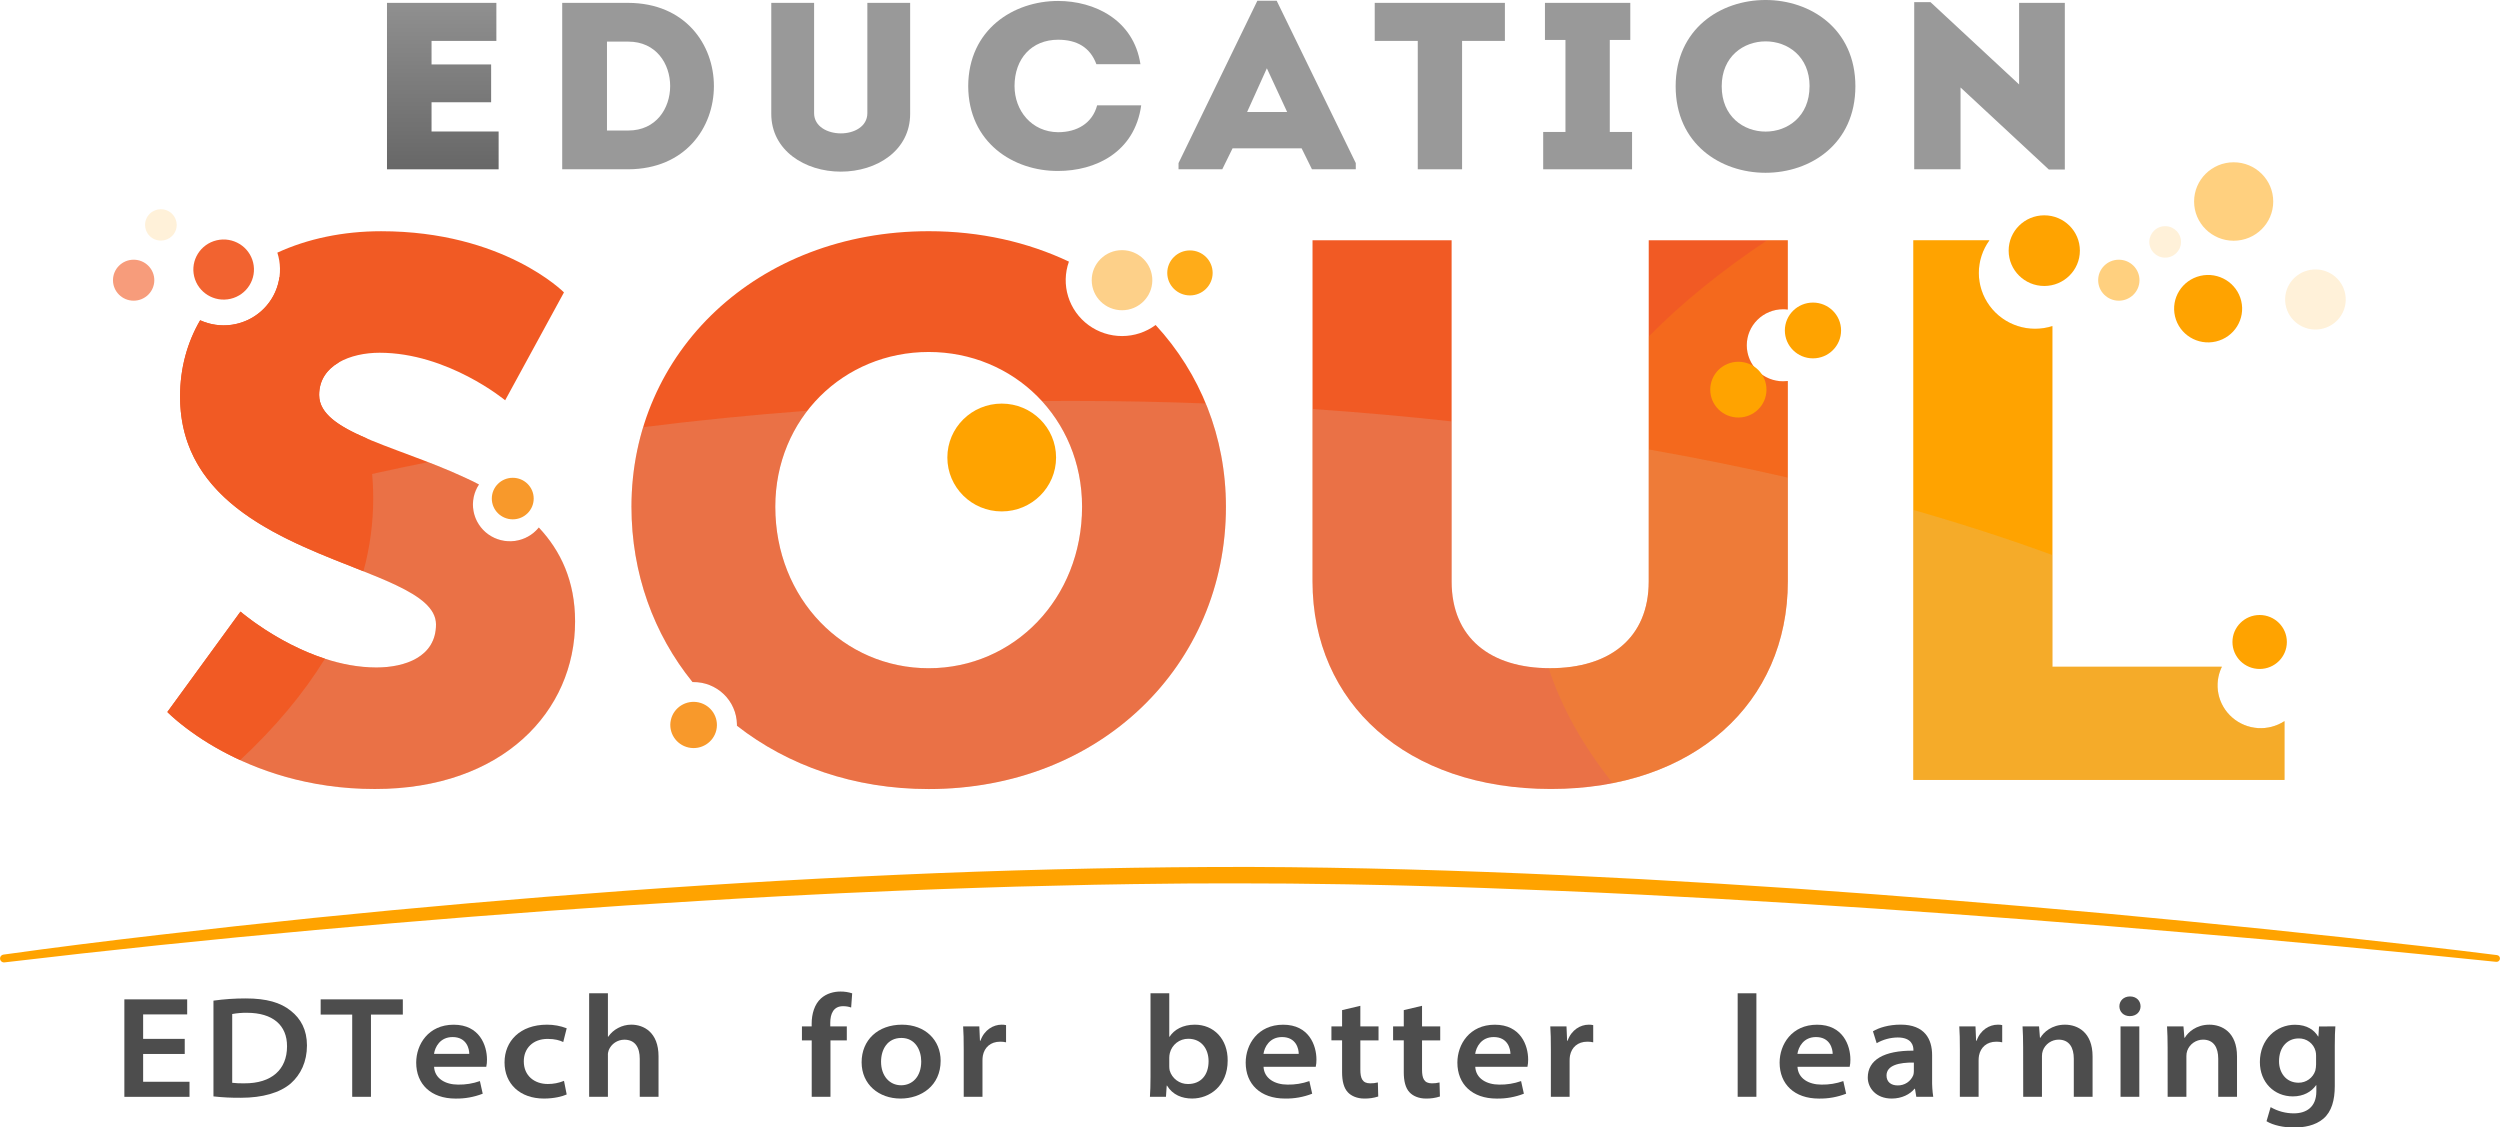 <svg width="102" height="46" viewBox="0 0 102 46" fill="none" xmlns="http://www.w3.org/2000/svg">
<g clip-path="url(#clip0)">
<path d="M7.537 43.002H5.84V44.136H7.732V44.751H5.074V40.774H7.637V41.388H5.84V42.386H7.537V43.002Z" fill="#4D4D4D"/>
<path d="M8.709 40.826C9.146 40.765 9.588 40.735 10.029 40.736C10.877 40.736 11.45 40.905 11.862 41.238C12.274 41.561 12.524 42.019 12.524 42.654C12.524 43.319 12.269 43.844 11.866 44.202C11.418 44.589 10.702 44.789 9.835 44.789C9.459 44.793 9.083 44.775 8.709 44.733V40.826ZM9.474 44.178C9.637 44.197 9.802 44.204 9.966 44.2C11.089 44.207 11.711 43.63 11.711 42.692C11.716 41.823 11.122 41.322 10.079 41.322C9.876 41.319 9.673 41.336 9.474 41.372V44.178Z" fill="#4D4D4D"/>
<path d="M14.37 41.395H13.083V40.774H16.435V41.395H15.135V44.75H14.37V41.395Z" fill="#4D4D4D"/>
<path d="M17.71 43.525C17.734 44.005 18.175 44.252 18.688 44.252C18.991 44.258 19.294 44.209 19.58 44.108L19.695 44.623C19.342 44.761 18.966 44.828 18.587 44.822C17.58 44.822 16.981 44.231 16.981 43.355C16.981 42.615 17.474 41.808 18.511 41.808C19.563 41.808 19.869 42.649 19.869 43.232C19.871 43.331 19.861 43.429 19.84 43.526L17.71 43.525ZM19.146 42.999C19.148 42.799 19.044 42.312 18.465 42.312C17.955 42.312 17.747 42.72 17.708 42.999H19.146Z" fill="#4D4D4D"/>
<path d="M23.121 44.654C22.949 44.733 22.608 44.821 22.194 44.821C21.213 44.821 20.585 44.219 20.585 43.345C20.585 42.483 21.215 41.807 22.317 41.807C22.592 41.806 22.865 41.855 23.121 41.954L22.98 42.515C22.843 42.448 22.645 42.387 22.344 42.387C21.737 42.387 21.367 42.78 21.371 43.306C21.371 43.896 21.811 44.227 22.348 44.227C22.575 44.229 22.801 44.185 23.011 44.099L23.121 44.654Z" fill="#4D4D4D"/>
<path d="M24.037 40.526H24.803V42.299H24.815C24.917 42.148 25.056 42.026 25.218 41.942C25.383 41.853 25.568 41.807 25.755 41.806C26.259 41.806 26.868 42.112 26.868 43.099V44.749H26.102V43.198C26.102 42.747 25.922 42.419 25.471 42.419C25.335 42.42 25.202 42.461 25.089 42.536C24.976 42.612 24.888 42.719 24.837 42.844C24.81 42.914 24.798 42.989 24.803 43.064V44.749H24.037V40.526Z" fill="#4D4D4D"/>
<path d="M33.118 44.749V42.447H32.719V41.877H33.116V41.762C33.116 41.372 33.231 40.975 33.492 40.739C33.721 40.53 34.027 40.455 34.289 40.455C34.452 40.453 34.614 40.478 34.769 40.528L34.727 41.107C34.62 41.069 34.507 41.051 34.393 41.053C34.007 41.053 33.875 41.362 33.875 41.729V41.877H34.55V42.447H33.883V44.749H33.118Z" fill="#4D4D4D"/>
<path d="M38.378 43.278C38.378 44.3 37.583 44.821 36.742 44.821C35.857 44.821 35.154 44.245 35.154 43.34C35.154 42.435 35.817 41.807 36.801 41.807C37.747 41.807 38.378 42.433 38.378 43.278ZM35.947 43.319C35.947 43.894 36.29 44.279 36.767 44.279C37.221 44.279 37.586 43.932 37.586 43.306C37.586 42.843 37.341 42.348 36.777 42.348C36.205 42.348 35.947 42.819 35.947 43.319Z" fill="#4D4D4D"/>
<path d="M39.32 42.839C39.32 42.415 39.314 42.137 39.296 41.878H39.956L39.982 42.461H40.003C40.156 42.019 40.527 41.807 40.864 41.807C40.926 41.805 40.987 41.811 41.047 41.825V42.526C40.968 42.509 40.888 42.5 40.807 42.501C40.414 42.501 40.166 42.734 40.101 43.069C40.09 43.135 40.084 43.202 40.085 43.269V44.75H39.32V42.839Z" fill="#4D4D4D"/>
<path d="M46.917 44.749C46.932 44.563 46.941 44.248 46.941 43.933V40.526H47.706V42.3H47.718C47.907 42.007 48.262 41.807 48.749 41.807C49.52 41.807 50.096 42.388 50.089 43.272C50.089 44.308 49.348 44.82 48.64 44.82C48.232 44.82 47.847 44.676 47.614 44.292H47.602L47.571 44.749H46.917ZM47.706 43.505C47.706 43.562 47.711 43.618 47.722 43.673C47.768 43.834 47.867 43.976 48.002 44.076C48.137 44.177 48.302 44.23 48.471 44.228C48.98 44.228 49.31 43.879 49.31 43.297C49.31 42.801 49.024 42.382 48.483 42.382C48.31 42.38 48.141 42.437 48.004 42.543C47.868 42.649 47.771 42.797 47.73 42.964C47.715 43.026 47.706 43.089 47.706 43.153V43.505Z" fill="#4D4D4D"/>
<path d="M51.552 43.525C51.576 44.005 52.017 44.252 52.53 44.252C52.834 44.258 53.136 44.209 53.422 44.108L53.537 44.623C53.184 44.761 52.808 44.828 52.429 44.821C51.422 44.821 50.824 44.231 50.824 43.355C50.824 42.615 51.317 41.808 52.353 41.808C53.405 41.808 53.711 42.649 53.711 43.232C53.713 43.331 53.703 43.43 53.682 43.526L51.552 43.525ZM52.988 42.999C52.991 42.799 52.886 42.312 52.307 42.312C51.798 42.312 51.589 42.72 51.55 42.999H52.988Z" fill="#4D4D4D"/>
<path d="M55.502 41.037V41.878H56.244V42.447H55.502V43.64C55.502 43.992 55.583 44.2 55.903 44.2C56.009 44.202 56.114 44.19 56.217 44.164L56.232 44.737C56.048 44.797 55.854 44.825 55.66 44.821C55.37 44.821 55.131 44.716 54.992 44.565C54.829 44.392 54.757 44.111 54.757 43.748V42.445H54.322V41.878H54.757V41.213L55.502 41.037Z" fill="#4D4D4D"/>
<path d="M58.019 41.037V41.878H58.761V42.447H58.019V43.64C58.019 43.992 58.099 44.2 58.419 44.2C58.525 44.202 58.631 44.19 58.733 44.164L58.749 44.737C58.564 44.797 58.37 44.825 58.176 44.821C57.886 44.821 57.647 44.716 57.508 44.565C57.345 44.392 57.274 44.111 57.274 43.748V42.445H56.838V41.878H57.274V41.213L58.019 41.037Z" fill="#4D4D4D"/>
<path d="M60.19 43.525C60.213 44.005 60.655 44.252 61.167 44.252C61.471 44.258 61.773 44.209 62.06 44.108L62.174 44.623C61.822 44.761 61.445 44.828 61.066 44.822C60.06 44.822 59.461 44.231 59.461 43.355C59.461 42.615 59.954 41.808 60.99 41.808C62.042 41.808 62.349 42.649 62.349 43.232C62.35 43.331 62.34 43.429 62.32 43.526L60.19 43.525ZM61.626 42.999C61.626 42.799 61.523 42.312 60.944 42.312C60.435 42.312 60.227 42.72 60.187 42.999H61.626Z" fill="#4D4D4D"/>
<path d="M63.276 42.839C63.276 42.415 63.27 42.137 63.252 41.878H63.913L63.938 42.461H63.959C64.112 42.019 64.482 41.807 64.82 41.807C64.882 41.805 64.943 41.811 65.003 41.825V42.526C64.924 42.509 64.843 42.5 64.762 42.501C64.37 42.501 64.121 42.734 64.056 43.069C64.045 43.135 64.04 43.202 64.04 43.269V44.75H63.275L63.276 42.839Z" fill="#4D4D4D"/>
<path d="M70.897 40.526H71.661V44.749H70.897V40.526Z" fill="#4D4D4D"/>
<path d="M73.337 43.525C73.361 44.005 73.802 44.252 74.315 44.252C74.618 44.258 74.921 44.209 75.207 44.108L75.322 44.623C74.969 44.761 74.593 44.828 74.214 44.822C73.207 44.822 72.608 44.231 72.608 43.355C72.608 42.615 73.102 41.808 74.138 41.808C75.19 41.808 75.496 42.649 75.496 43.232C75.498 43.331 75.488 43.43 75.467 43.526L73.337 43.525ZM74.773 42.999C74.773 42.799 74.671 42.312 74.091 42.312C73.583 42.312 73.374 42.72 73.335 42.999H74.773Z" fill="#4D4D4D"/>
<path d="M78.185 44.75L78.131 44.421H78.113C77.927 44.648 77.595 44.821 77.18 44.821C76.534 44.821 76.205 44.38 76.205 43.965C76.205 43.244 76.864 42.859 78.067 42.867V42.828C78.067 42.677 78.006 42.329 77.427 42.329C77.125 42.332 76.829 42.412 76.568 42.562L76.416 42.077C76.66 41.931 77.056 41.805 77.549 41.805C78.539 41.805 78.83 42.41 78.83 43.047V44.045C78.826 44.281 78.841 44.517 78.876 44.75H78.185ZM78.086 43.353C77.48 43.343 76.97 43.465 76.97 43.881C76.97 44.148 77.16 44.285 77.422 44.285C77.559 44.288 77.694 44.25 77.809 44.175C77.923 44.099 78.012 43.992 78.063 43.865C78.078 43.813 78.086 43.758 78.085 43.703L78.086 43.353Z" fill="#4D4D4D"/>
<path d="M79.963 42.839C79.963 42.415 79.957 42.137 79.939 41.877H80.6L80.625 42.461H80.646C80.799 42.019 81.169 41.807 81.507 41.807C81.569 41.804 81.63 41.81 81.69 41.824V42.526C81.611 42.509 81.53 42.5 81.449 42.501C81.057 42.501 80.808 42.734 80.743 43.069C80.732 43.135 80.727 43.202 80.727 43.269V44.749H79.962L79.963 42.839Z" fill="#4D4D4D"/>
<path d="M82.544 42.747C82.544 42.413 82.535 42.124 82.52 41.878H83.193L83.23 42.34H83.249C83.374 42.12 83.711 41.807 84.251 41.807C84.764 41.807 85.377 42.113 85.377 43.102V44.75H84.611V43.196C84.611 42.743 84.428 42.417 83.987 42.417C83.847 42.419 83.71 42.463 83.596 42.543C83.481 42.624 83.394 42.737 83.347 42.868C83.322 42.939 83.311 43.014 83.312 43.088V44.75H82.547L82.544 42.747Z" fill="#4D4D4D"/>
<path d="M87.335 41.057C87.335 41.273 87.172 41.458 86.896 41.458C86.633 41.458 86.471 41.273 86.471 41.057C86.471 40.84 86.638 40.655 86.904 40.655C87.169 40.655 87.332 40.833 87.335 41.057ZM86.518 44.749V41.877H87.284V44.749H86.518Z" fill="#4D4D4D"/>
<path d="M88.439 42.747C88.439 42.413 88.43 42.124 88.415 41.878H89.085L89.123 42.34H89.141C89.267 42.12 89.603 41.807 90.144 41.807C90.656 41.807 91.27 42.113 91.27 43.102V44.75H90.504V43.196C90.504 42.743 90.321 42.417 89.88 42.417C89.74 42.419 89.603 42.463 89.489 42.543C89.374 42.624 89.287 42.737 89.24 42.868C89.215 42.939 89.204 43.014 89.205 43.088V44.75H88.44L88.439 42.747Z" fill="#4D4D4D"/>
<path d="M95.283 41.877C95.269 42.059 95.259 42.281 95.259 42.676V44.309C95.259 44.886 95.131 45.353 94.795 45.641C94.46 45.928 93.995 46.004 93.589 46.004C93.183 46.004 92.744 45.913 92.474 45.746L92.642 45.171C92.928 45.337 93.254 45.425 93.586 45.425C94.094 45.425 94.507 45.174 94.507 44.527V44.276H94.496C94.309 44.543 93.985 44.733 93.549 44.733C92.788 44.733 92.203 44.16 92.203 43.332C92.203 42.403 92.875 41.81 93.635 41.81C94.138 41.81 94.428 42.037 94.579 42.289H94.591L94.616 41.88L95.283 41.877ZM94.496 43.073C94.497 43.009 94.49 42.945 94.474 42.882C94.435 42.732 94.346 42.599 94.22 42.506C94.095 42.412 93.941 42.364 93.785 42.368C93.344 42.368 92.984 42.702 92.984 43.303C92.984 43.745 93.253 44.175 93.783 44.175C93.934 44.175 94.081 44.128 94.203 44.04C94.325 43.953 94.416 43.829 94.463 43.687C94.485 43.602 94.496 43.515 94.496 43.428V43.073Z" fill="#4D4D4D"/>
<path d="M0.139 38.948C1.191 38.8 2.244 38.662 3.3 38.528C4.357 38.394 5.41 38.269 6.466 38.146C8.577 37.899 10.69 37.667 12.804 37.45C17.034 37.02 21.269 36.651 25.511 36.343C29.752 36.035 33.998 35.795 38.248 35.623C40.373 35.54 42.498 35.477 44.625 35.434C46.752 35.39 48.879 35.369 51.007 35.371C55.262 35.386 59.515 35.513 63.764 35.707C65.888 35.807 68.011 35.922 70.133 36.053C72.255 36.183 74.376 36.328 76.496 36.488C78.615 36.648 80.734 36.819 82.852 37C84.97 37.181 87.086 37.376 89.201 37.584C91.317 37.792 93.431 38.01 95.543 38.238C96.6 38.353 97.656 38.47 98.712 38.59C99.768 38.709 100.823 38.835 101.877 38.968C101.914 38.972 101.947 38.991 101.969 39.02C101.992 39.048 102.002 39.085 101.998 39.121C101.994 39.157 101.976 39.19 101.947 39.213C101.919 39.236 101.882 39.247 101.846 39.243C97.621 38.806 93.392 38.408 89.158 38.048C84.926 37.682 80.691 37.355 76.454 37.066C74.335 36.924 72.216 36.792 70.096 36.671C67.976 36.549 65.856 36.443 63.735 36.353C61.614 36.268 59.493 36.184 57.371 36.133C56.841 36.117 56.31 36.109 55.78 36.097C55.25 36.086 54.719 36.074 54.189 36.07L52.597 36.05L51.006 36.044C50.476 36.04 49.945 36.044 49.415 36.044C48.884 36.044 48.354 36.044 47.823 36.053C46.762 36.065 45.701 36.075 44.64 36.098C43.58 36.121 42.518 36.146 41.457 36.174C40.927 36.187 40.396 36.207 39.866 36.224L38.275 36.279L36.684 36.34L35.093 36.409L34.298 36.444L33.503 36.483L31.913 36.563C30.853 36.621 29.793 36.678 28.733 36.745C27.674 36.811 26.614 36.875 25.555 36.942C23.436 37.082 21.318 37.236 19.201 37.405C17.084 37.574 14.969 37.754 12.854 37.945C8.624 38.326 4.401 38.766 0.185 39.265C0.163 39.268 0.142 39.267 0.122 39.261C0.101 39.256 0.082 39.246 0.065 39.233C0.048 39.221 0.034 39.205 0.024 39.186C0.013 39.168 0.006 39.148 0.004 39.127C0.001 39.106 0.002 39.085 0.008 39.065C0.013 39.044 0.023 39.026 0.036 39.009C0.049 38.992 0.065 38.978 0.083 38.968C0.102 38.957 0.122 38.95 0.143 38.948L0.139 38.948Z" fill="#FFA300"/>
<path d="M93.207 29.419V31.821H78.063V9.804H81.169C80.886 10.193 80.735 10.661 80.736 11.141C80.737 11.621 80.891 12.088 81.176 12.476C81.46 12.864 81.861 13.153 82.322 13.302C82.782 13.45 83.277 13.451 83.738 13.304V27.203H90.652C90.484 27.548 90.434 27.937 90.511 28.312C90.588 28.687 90.787 29.026 91.078 29.278C91.368 29.53 91.734 29.68 92.118 29.706C92.503 29.732 92.886 29.631 93.208 29.421L93.207 29.419Z" fill="url(#paint0_linear)"/>
<g style="mix-blend-mode:multiply" opacity="0.2">
<path d="M93.207 29.419V31.821H78.063V9.804H81.169C80.886 10.193 80.735 10.661 80.736 11.141C80.737 11.621 80.891 12.088 81.176 12.476C81.46 12.864 81.861 13.153 82.322 13.302C82.782 13.45 83.277 13.451 83.738 13.304V27.203H90.652C90.484 27.548 90.434 27.937 90.511 28.312C90.588 28.687 90.787 29.026 91.078 29.278C91.368 29.53 91.734 29.68 92.118 29.706C92.503 29.732 92.886 29.631 93.208 29.421L93.207 29.419Z" fill="#FFA300"/>
</g>
<path d="M72.943 15.545V23.722C72.943 28.68 69.117 32.19 63.28 32.19C57.377 32.19 53.551 28.68 53.551 23.722V9.804H59.226V23.722C59.226 26.032 60.815 27.262 63.247 27.262C65.679 27.262 67.268 26.03 67.268 23.722V9.804H72.942V12.63C72.879 12.621 72.815 12.617 72.751 12.617C72.358 12.617 71.981 12.772 71.703 13.048C71.424 13.323 71.268 13.697 71.268 14.087C71.268 14.477 71.424 14.851 71.703 15.127C71.981 15.403 72.358 15.557 72.751 15.557C72.815 15.557 72.879 15.553 72.943 15.545Z" fill="url(#paint1_linear)"/>
<path d="M47.15 13.26C46.755 13.552 46.276 13.71 45.783 13.711C45.291 13.712 44.811 13.556 44.415 13.266C44.019 12.977 43.727 12.568 43.582 12.101C43.437 11.635 43.448 11.134 43.612 10.674C41.934 9.879 39.997 9.433 37.892 9.433C30.889 9.434 25.764 14.361 25.764 20.674C25.764 23.401 26.676 25.876 28.255 27.828H28.271C28.503 27.824 28.734 27.865 28.95 27.95C29.165 28.035 29.362 28.16 29.529 28.321C29.696 28.481 29.829 28.672 29.921 28.883C30.014 29.095 30.063 29.322 30.067 29.552C30.067 29.571 30.067 29.59 30.067 29.609C32.138 31.23 34.836 32.193 37.891 32.193C44.895 32.193 50.018 27.142 50.018 20.676C50.017 17.806 48.961 15.223 47.15 13.26ZM37.891 27.264C34.421 27.264 31.632 24.431 31.632 20.674C31.633 17.071 34.422 14.361 37.891 14.361C41.36 14.361 44.149 17.071 44.149 20.674C44.15 24.431 41.361 27.264 37.891 27.264Z" fill="url(#paint2_linear)"/>
<path d="M21.985 21.524C22.878 22.477 23.463 23.708 23.463 25.355C23.463 29.019 20.512 32.191 15.292 32.191C9.846 32.191 6.828 29.05 6.828 29.05L9.812 24.954C9.812 24.954 12.438 27.233 15.357 27.233C16.524 27.233 17.789 26.802 17.789 25.478C17.789 22.86 7.347 22.953 7.347 16.178C7.347 15.019 7.641 13.972 8.166 13.068C8.571 13.252 9.021 13.316 9.461 13.252C9.902 13.187 10.314 12.997 10.647 12.705C10.981 12.413 11.222 12.031 11.341 11.605C11.459 11.18 11.451 10.729 11.316 10.308C12.545 9.743 13.99 9.434 15.551 9.434C20.545 9.434 23.01 11.93 23.01 11.93L20.61 16.332C20.61 16.332 18.276 14.392 15.485 14.392C14.317 14.392 13.02 14.884 13.02 16.116C13.02 17.735 16.58 18.24 19.542 19.766C19.329 20.087 19.25 20.478 19.32 20.857C19.39 21.235 19.604 21.573 19.918 21.799C20.232 22.025 20.622 22.122 21.006 22.071C21.391 22.02 21.741 21.823 21.984 21.523L21.985 21.524Z" fill="url(#paint3_linear)"/>
<g style="mix-blend-mode:multiply" opacity="0.2">
<path d="M17.789 25.479C17.789 26.803 16.524 27.234 15.357 27.234C12.438 27.234 9.812 24.955 9.812 24.955L6.828 29.051C6.828 29.051 9.844 32.192 15.294 32.192C20.515 32.192 23.466 29.02 23.466 25.356C23.466 23.709 22.881 22.479 21.988 21.525C21.745 21.825 21.395 22.021 21.011 22.073C20.626 22.124 20.236 22.026 19.922 21.8C19.608 21.574 19.394 21.237 19.324 20.858C19.254 20.48 19.334 20.089 19.546 19.767C18.871 19.427 18.177 19.122 17.469 18.854C14.753 19.398 12.147 20.028 9.669 20.731C12.746 23.148 17.789 23.658 17.789 25.479Z" fill="#CCCCCC"/>
</g>
<g style="mix-blend-mode:multiply" opacity="0.2">
<path d="M42.509 16.362C43.529 17.474 44.15 18.974 44.15 20.673C44.15 24.43 41.361 27.263 37.891 27.263C34.422 27.263 31.633 24.43 31.633 20.674C31.633 19.168 32.12 17.819 32.94 16.758C30.661 16.929 28.428 17.153 26.241 17.429C25.922 18.482 25.762 19.575 25.764 20.674C25.764 23.401 26.676 25.876 28.255 27.828H28.271C28.503 27.824 28.734 27.865 28.95 27.95C29.165 28.034 29.362 28.16 29.529 28.321C29.696 28.481 29.829 28.672 29.921 28.883C30.014 29.095 30.063 29.322 30.067 29.552C30.067 29.571 30.067 29.59 30.067 29.609C32.138 31.23 34.836 32.192 37.891 32.192C44.895 32.192 50.018 27.142 50.018 20.676C50.023 19.231 49.743 17.799 49.194 16.461C47.397 16.392 45.578 16.358 43.737 16.358C43.327 16.358 42.918 16.359 42.509 16.362Z" fill="#CCCCCC"/>
</g>
<path d="M8.166 13.067C7.64 13.971 7.347 15.019 7.347 16.178C7.347 20.573 11.74 22.077 14.829 23.307C15.093 22.338 15.227 21.338 15.228 20.334C15.227 19.51 15.136 18.688 14.957 17.884C13.813 17.392 13.022 16.877 13.022 16.114C13.022 15.496 13.349 15.064 13.822 14.787C13.206 13.592 12.394 12.428 11.402 11.3C11.354 11.653 11.223 11.99 11.02 12.284C10.817 12.578 10.547 12.82 10.233 12.992C9.918 13.163 9.567 13.259 9.208 13.272C8.849 13.285 8.493 13.214 8.166 13.065V13.067Z" fill="url(#paint4_linear)"/>
<path d="M9.812 24.954L6.828 29.049C6.828 29.049 7.858 30.121 9.8 31.012C11.218 29.689 12.378 28.307 13.258 26.876C11.289 26.235 9.812 24.954 9.812 24.954Z" fill="url(#paint5_linear)"/>
<g style="mix-blend-mode:multiply" opacity="0.2">
<path d="M78.063 20.805V31.821H93.207V29.419C92.885 29.63 92.503 29.729 92.119 29.703C91.734 29.677 91.369 29.527 91.079 29.276C90.789 29.024 90.59 28.685 90.513 28.311C90.436 27.937 90.485 27.548 90.652 27.203H83.738V22.646C81.935 21.987 80.043 21.374 78.063 20.805Z" fill="#CCCCCC"/>
</g>
<g style="mix-blend-mode:multiply" opacity="0.2">
<path d="M67.268 18.338V23.722C67.268 26.032 65.68 27.262 63.247 27.262C60.815 27.262 59.227 26.03 59.227 23.722V17.193C57.368 16.988 55.476 16.82 53.552 16.688V23.722C53.552 28.679 57.379 32.19 63.28 32.19C69.117 32.19 72.943 28.679 72.943 23.722V19.486C71.106 19.064 69.214 18.682 67.268 18.338Z" fill="#CCCCCC"/>
</g>
<g style="mix-blend-mode:multiply" opacity="0.2">
<path d="M67.268 13.729V23.722C67.268 26.032 65.68 27.262 63.248 27.262H63.185C63.715 28.878 64.598 30.446 65.799 31.952C70.192 31.086 72.943 27.924 72.943 23.721V15.545C72.879 15.553 72.816 15.557 72.752 15.557C72.359 15.557 71.981 15.403 71.704 15.127C71.425 14.851 71.269 14.477 71.269 14.087C71.269 13.697 71.425 13.323 71.704 13.048C71.981 12.772 72.359 12.617 72.752 12.617C72.816 12.617 72.879 12.621 72.943 12.63V9.804H72.097C70.236 11.045 68.617 12.357 67.268 13.729Z" fill="#FFA300"/>
</g>
<path d="M20.252 1.669H17.607V2.629H20.038V4.172H17.607V5.365H20.344V6.908H15.789V0.117H20.252L20.252 1.669Z" fill="url(#paint6_linear)"/>
<path d="M25.634 6.907H22.938V0.117H25.634C30.292 0.136 30.292 6.887 25.634 6.907ZM24.765 5.325H25.634C27.912 5.325 27.912 1.698 25.634 1.698H24.765V5.325Z" fill="url(#paint7_linear)"/>
<path d="M35.388 4.617V0.117H37.134V4.646C37.134 6.14 35.776 7.003 34.305 7.003C32.845 7.003 31.468 6.141 31.468 4.646V0.117H33.215V4.617C33.215 5.17 33.776 5.442 34.308 5.442C34.839 5.442 35.388 5.17 35.388 4.617Z" fill="url(#paint8_linear)"/>
<path d="M43.17 0.039C44.651 0.039 46.254 0.805 46.53 2.619H44.733C44.477 1.93 43.936 1.621 43.17 1.621C42.097 1.621 41.393 2.387 41.393 3.512C41.393 4.51 42.087 5.384 43.17 5.394C43.948 5.394 44.569 5.025 44.763 4.298H46.561C46.295 6.218 44.692 6.975 43.17 6.975C41.352 6.985 39.513 5.821 39.503 3.513C39.513 1.201 41.352 0.039 43.17 0.039Z" fill="url(#paint9_linear)"/>
<path d="M53.107 6.053H50.288L49.869 6.906H48.084V6.654L51.301 0.029H52.088L55.316 6.654V6.906H53.528L53.107 6.053ZM51.688 2.786L50.882 4.57H52.516L51.688 2.786Z" fill="url(#paint10_linear)"/>
<path d="M56.089 1.669V0.117H61.4V1.669H59.653V6.907H57.845V1.669H56.089Z" fill="url(#paint11_linear)"/>
<path d="M66.588 5.384V6.907H62.962V5.384H63.871V1.63H63.034V0.117H66.516V1.63H65.679V5.384H66.588Z" fill="url(#paint12_linear)"/>
<path d="M68.367 3.521C68.367 -1.174 75.7 -1.174 75.7 3.521C75.698 8.226 68.367 8.226 68.367 3.521ZM73.831 3.521C73.831 1.077 70.246 1.077 70.246 3.521C70.243 5.985 73.829 5.985 73.829 3.521H73.831Z" fill="url(#paint13_linear)"/>
<path d="M79.99 3.569V6.906H78.1V0.087H78.764L82.379 3.445V0.116H84.245V6.916H83.592L79.99 3.569Z" fill="url(#paint14_linear)"/>
<path d="M70.925 17.035C71.559 17.035 72.072 16.526 72.072 15.898C72.072 15.269 71.559 14.76 70.925 14.76C70.291 14.76 69.778 15.269 69.778 15.898C69.778 16.526 70.291 17.035 70.925 17.035Z" fill="#FFA300"/>
<path d="M92.194 27.294C92.807 27.294 93.304 26.801 93.304 26.193C93.304 25.585 92.807 25.092 92.194 25.092C91.581 25.092 91.084 25.585 91.084 26.193C91.084 26.801 91.581 27.294 92.194 27.294Z" fill="#FFA300"/>
<path d="M40.87 20.866C42.095 20.866 43.088 19.881 43.088 18.666C43.088 17.451 42.095 16.467 40.87 16.467C39.645 16.467 38.652 17.451 38.652 18.666C38.652 19.881 39.645 20.866 40.87 20.866Z" fill="#FFA300"/>
<path d="M73.969 14.621C74.603 14.621 75.116 14.111 75.116 13.483C75.116 12.855 74.603 12.345 73.969 12.345C73.335 12.345 72.822 12.855 72.822 13.483C72.822 14.111 73.335 14.621 73.969 14.621Z" fill="#FFA300"/>
<path d="M83.406 11.668C84.209 11.668 84.859 11.022 84.859 10.226C84.859 9.43 84.209 8.785 83.406 8.785C82.603 8.785 81.953 9.43 81.953 10.226C81.953 11.022 82.603 11.668 83.406 11.668Z" fill="#FFA300"/>
<path opacity="0.5" d="M86.448 12.268C86.914 12.268 87.291 11.894 87.291 11.432C87.291 10.97 86.914 10.596 86.448 10.596C85.983 10.596 85.605 10.97 85.605 11.432C85.605 11.894 85.983 12.268 86.448 12.268Z" fill="#FFA300"/>
<path opacity="0.15" d="M88.442 10.504C88.795 10.448 89.035 10.118 88.978 9.768C88.921 9.418 88.589 9.18 88.236 9.236C87.883 9.293 87.643 9.623 87.7 9.973C87.757 10.323 88.089 10.561 88.442 10.504Z" fill="#FFA300"/>
<path d="M90.41 13.933C91.156 13.759 91.618 13.018 91.442 12.278C91.265 11.539 90.518 11.081 89.772 11.255C89.027 11.43 88.565 12.171 88.741 12.91C88.917 13.65 89.664 14.108 90.41 13.933Z" fill="#FFA300"/>
<path opacity="0.5" d="M91.134 9.822C92.025 9.822 92.748 9.106 92.748 8.222C92.748 7.337 92.025 6.621 91.134 6.621C90.242 6.621 89.519 7.337 89.519 8.222C89.519 9.106 90.242 9.822 91.134 9.822Z" fill="#FFA300"/>
<path opacity="0.15" d="M94.668 13.429C95.342 13.321 95.8 12.691 95.69 12.022C95.581 11.354 94.946 10.9 94.272 11.009C93.598 11.117 93.14 11.747 93.249 12.415C93.359 13.084 93.994 13.538 94.668 13.429Z" fill="#FFA300"/>
<path opacity="0.6" d="M5.453 12.268C5.918 12.268 6.296 11.894 6.296 11.432C6.296 10.97 5.918 10.596 5.453 10.596C4.987 10.596 4.61 10.97 4.61 11.432C4.61 11.894 4.987 12.268 5.453 12.268Z" fill="#F15A24"/>
<path opacity="0.15" d="M7.161 9.421C7.297 9.095 7.141 8.72 6.811 8.585C6.482 8.45 6.104 8.605 5.968 8.931C5.831 9.258 5.988 9.633 6.317 9.768C6.647 9.903 7.024 9.748 7.161 9.421Z" fill="#FFA300"/>
<path opacity="0.94" d="M20.921 21.189C21.393 21.189 21.775 20.809 21.775 20.341C21.775 19.873 21.393 19.494 20.921 19.494C20.448 19.494 20.066 19.873 20.066 20.341C20.066 20.809 20.448 21.189 20.921 21.189Z" fill="#F7931E"/>
<path opacity="0.94" d="M9.409 12.191C10.074 12.035 10.485 11.375 10.329 10.716C10.172 10.057 9.506 9.649 8.841 9.804C8.176 9.96 7.765 10.62 7.922 11.279C8.079 11.938 8.745 12.347 9.409 12.191Z" fill="#F15A24"/>
<path opacity="0.6" d="M45.779 12.658C46.462 12.658 47.015 12.109 47.015 11.432C47.015 10.755 46.462 10.206 45.779 10.206C45.096 10.206 44.542 10.755 44.542 11.432C44.542 12.109 45.096 12.658 45.779 12.658Z" fill="#FBB03B"/>
<path opacity="0.9" d="M48.55 12.053C49.062 12.053 49.476 11.642 49.476 11.135C49.476 10.628 49.062 10.217 48.55 10.217C48.039 10.217 47.624 10.628 47.624 11.135C47.624 11.642 48.039 12.053 48.55 12.053Z" fill="#FFA300"/>
<path opacity="0.94" d="M29.228 29.783C29.341 29.274 29.018 28.771 28.505 28.658C27.993 28.545 27.485 28.866 27.371 29.374C27.257 29.883 27.581 30.386 28.093 30.499C28.606 30.612 29.114 30.291 29.228 29.783Z" fill="#F7931E"/>
</g>
<defs>
<linearGradient id="paint0_linear" x1="-1.76" y1="20.812" x2="94.649" y2="20.812" gradientUnits="userSpaceOnUse">
<stop stop-color="#F15A24"/>
<stop offset="0.02" stop-color="#F25F22"/>
<stop offset="0.14" stop-color="#F77815"/>
<stop offset="0.28" stop-color="#FA8B0C"/>
<stop offset="0.44" stop-color="#FD9905"/>
<stop offset="0.64" stop-color="#FFA101"/>
<stop offset="1" stop-color="#FFA300"/>
</linearGradient>
<linearGradient id="paint1_linear" x1="529.993" y1="11880" x2="41316.4" y2="11880" gradientUnits="userSpaceOnUse">
<stop stop-color="#F15A24"/>
<stop offset="0.02" stop-color="#F25F22"/>
<stop offset="0.14" stop-color="#F77815"/>
<stop offset="0.28" stop-color="#FA8B0C"/>
<stop offset="0.44" stop-color="#FD9905"/>
<stop offset="0.64" stop-color="#FFA101"/>
<stop offset="1" stop-color="#FFA300"/>
</linearGradient>
<linearGradient id="paint2_linear" x1="645.202" y1="11984.8" x2="51728.5" y2="11984.8" gradientUnits="userSpaceOnUse">
<stop stop-color="#F15A24"/>
<stop offset="0.02" stop-color="#F25F22"/>
<stop offset="0.14" stop-color="#F77815"/>
<stop offset="0.28" stop-color="#FA8B0C"/>
<stop offset="0.44" stop-color="#FD9905"/>
<stop offset="0.64" stop-color="#FFA101"/>
<stop offset="1" stop-color="#FFA300"/>
</linearGradient>
<linearGradient id="paint3_linear" x1="377.79" y1="11982.9" x2="35291.5" y2="11982.9" gradientUnits="userSpaceOnUse">
<stop stop-color="#F15A24"/>
<stop offset="0.02" stop-color="#F25F22"/>
<stop offset="0.14" stop-color="#F77815"/>
<stop offset="0.28" stop-color="#FA8B0C"/>
<stop offset="0.44" stop-color="#FD9905"/>
<stop offset="0.64" stop-color="#FFA101"/>
<stop offset="1" stop-color="#FFA300"/>
</linearGradient>
<linearGradient id="paint4_linear" x1="1047.53" y1="5400.93" x2="8883.43" y2="5400.93" gradientUnits="userSpaceOnUse">
<stop stop-color="#F15A24"/>
<stop offset="0.02" stop-color="#F25F22"/>
<stop offset="0.14" stop-color="#F77815"/>
<stop offset="0.28" stop-color="#FA8B0C"/>
<stop offset="0.44" stop-color="#FD9905"/>
<stop offset="0.64" stop-color="#FFA101"/>
<stop offset="1" stop-color="#FFA300"/>
</linearGradient>
<linearGradient id="paint5_linear" x1="887.38" y1="4170.09" x2="6102.6" y2="4170.09" gradientUnits="userSpaceOnUse">
<stop stop-color="#F15A24"/>
<stop offset="0.02" stop-color="#F25F22"/>
<stop offset="0.14" stop-color="#F77815"/>
<stop offset="0.28" stop-color="#FA8B0C"/>
<stop offset="0.44" stop-color="#FD9905"/>
<stop offset="0.64" stop-color="#FFA101"/>
<stop offset="1" stop-color="#FFA300"/>
</linearGradient>
<linearGradient id="paint6_linear" x1="18.067" y1="7.091" x2="18.067" y2="-1.458" gradientUnits="userSpaceOnUse">
<stop stop-color="#666666"/>
<stop offset="1" stop-color="#999999"/>
</linearGradient>
<linearGradient id="paint7_linear" x1="3915.17" y1="1519.71" x2="3915.17" y2="240.413" gradientUnits="userSpaceOnUse">
<stop stop-color="#666666"/>
<stop offset="1" stop-color="#999999"/>
</linearGradient>
<linearGradient id="paint8_linear" x1="4618.25" y1="1541.34" x2="4618.25" y2="243.834" gradientUnits="userSpaceOnUse">
<stop stop-color="#666666"/>
<stop offset="1" stop-color="#999999"/>
</linearGradient>
<linearGradient id="paint9_linear" x1="7099.58" y1="1552.45" x2="7099.58" y2="245.525" gradientUnits="userSpaceOnUse">
<stop stop-color="#666666"/>
<stop offset="1" stop-color="#999999"/>
</linearGradient>
<linearGradient id="paint10_linear" x1="8651.02" y1="1539.22" x2="8651.02" y2="243.425" gradientUnits="userSpaceOnUse">
<stop stop-color="#666666"/>
<stop offset="1" stop-color="#999999"/>
</linearGradient>
<linearGradient id="paint11_linear" x1="7193.09" y1="1519.71" x2="7193.09" y2="240.413" gradientUnits="userSpaceOnUse">
<stop stop-color="#666666"/>
<stop offset="1" stop-color="#999999"/>
</linearGradient>
<linearGradient id="paint12_linear" x1="5412.44" y1="1519.71" x2="5412.44" y2="240.413" gradientUnits="userSpaceOnUse">
<stop stop-color="#666666"/>
<stop offset="1" stop-color="#999999"/>
</linearGradient>
<linearGradient id="paint13_linear" x1="12051.9" y1="1577.66" x2="12051.9" y2="249.479" gradientUnits="userSpaceOnUse">
<stop stop-color="#666666"/>
<stop offset="1" stop-color="#999999"/>
</linearGradient>
<linearGradient id="paint14_linear" x1="11347.3" y1="1528.41" x2="11347.3" y2="241.765" gradientUnits="userSpaceOnUse">
<stop stop-color="#666666"/>
<stop offset="1" stop-color="#999999"/>
</linearGradient>
<clipPath id="clip0">
<rect width="102" height="46" fill="white"/>
</clipPath>
</defs>
</svg>

